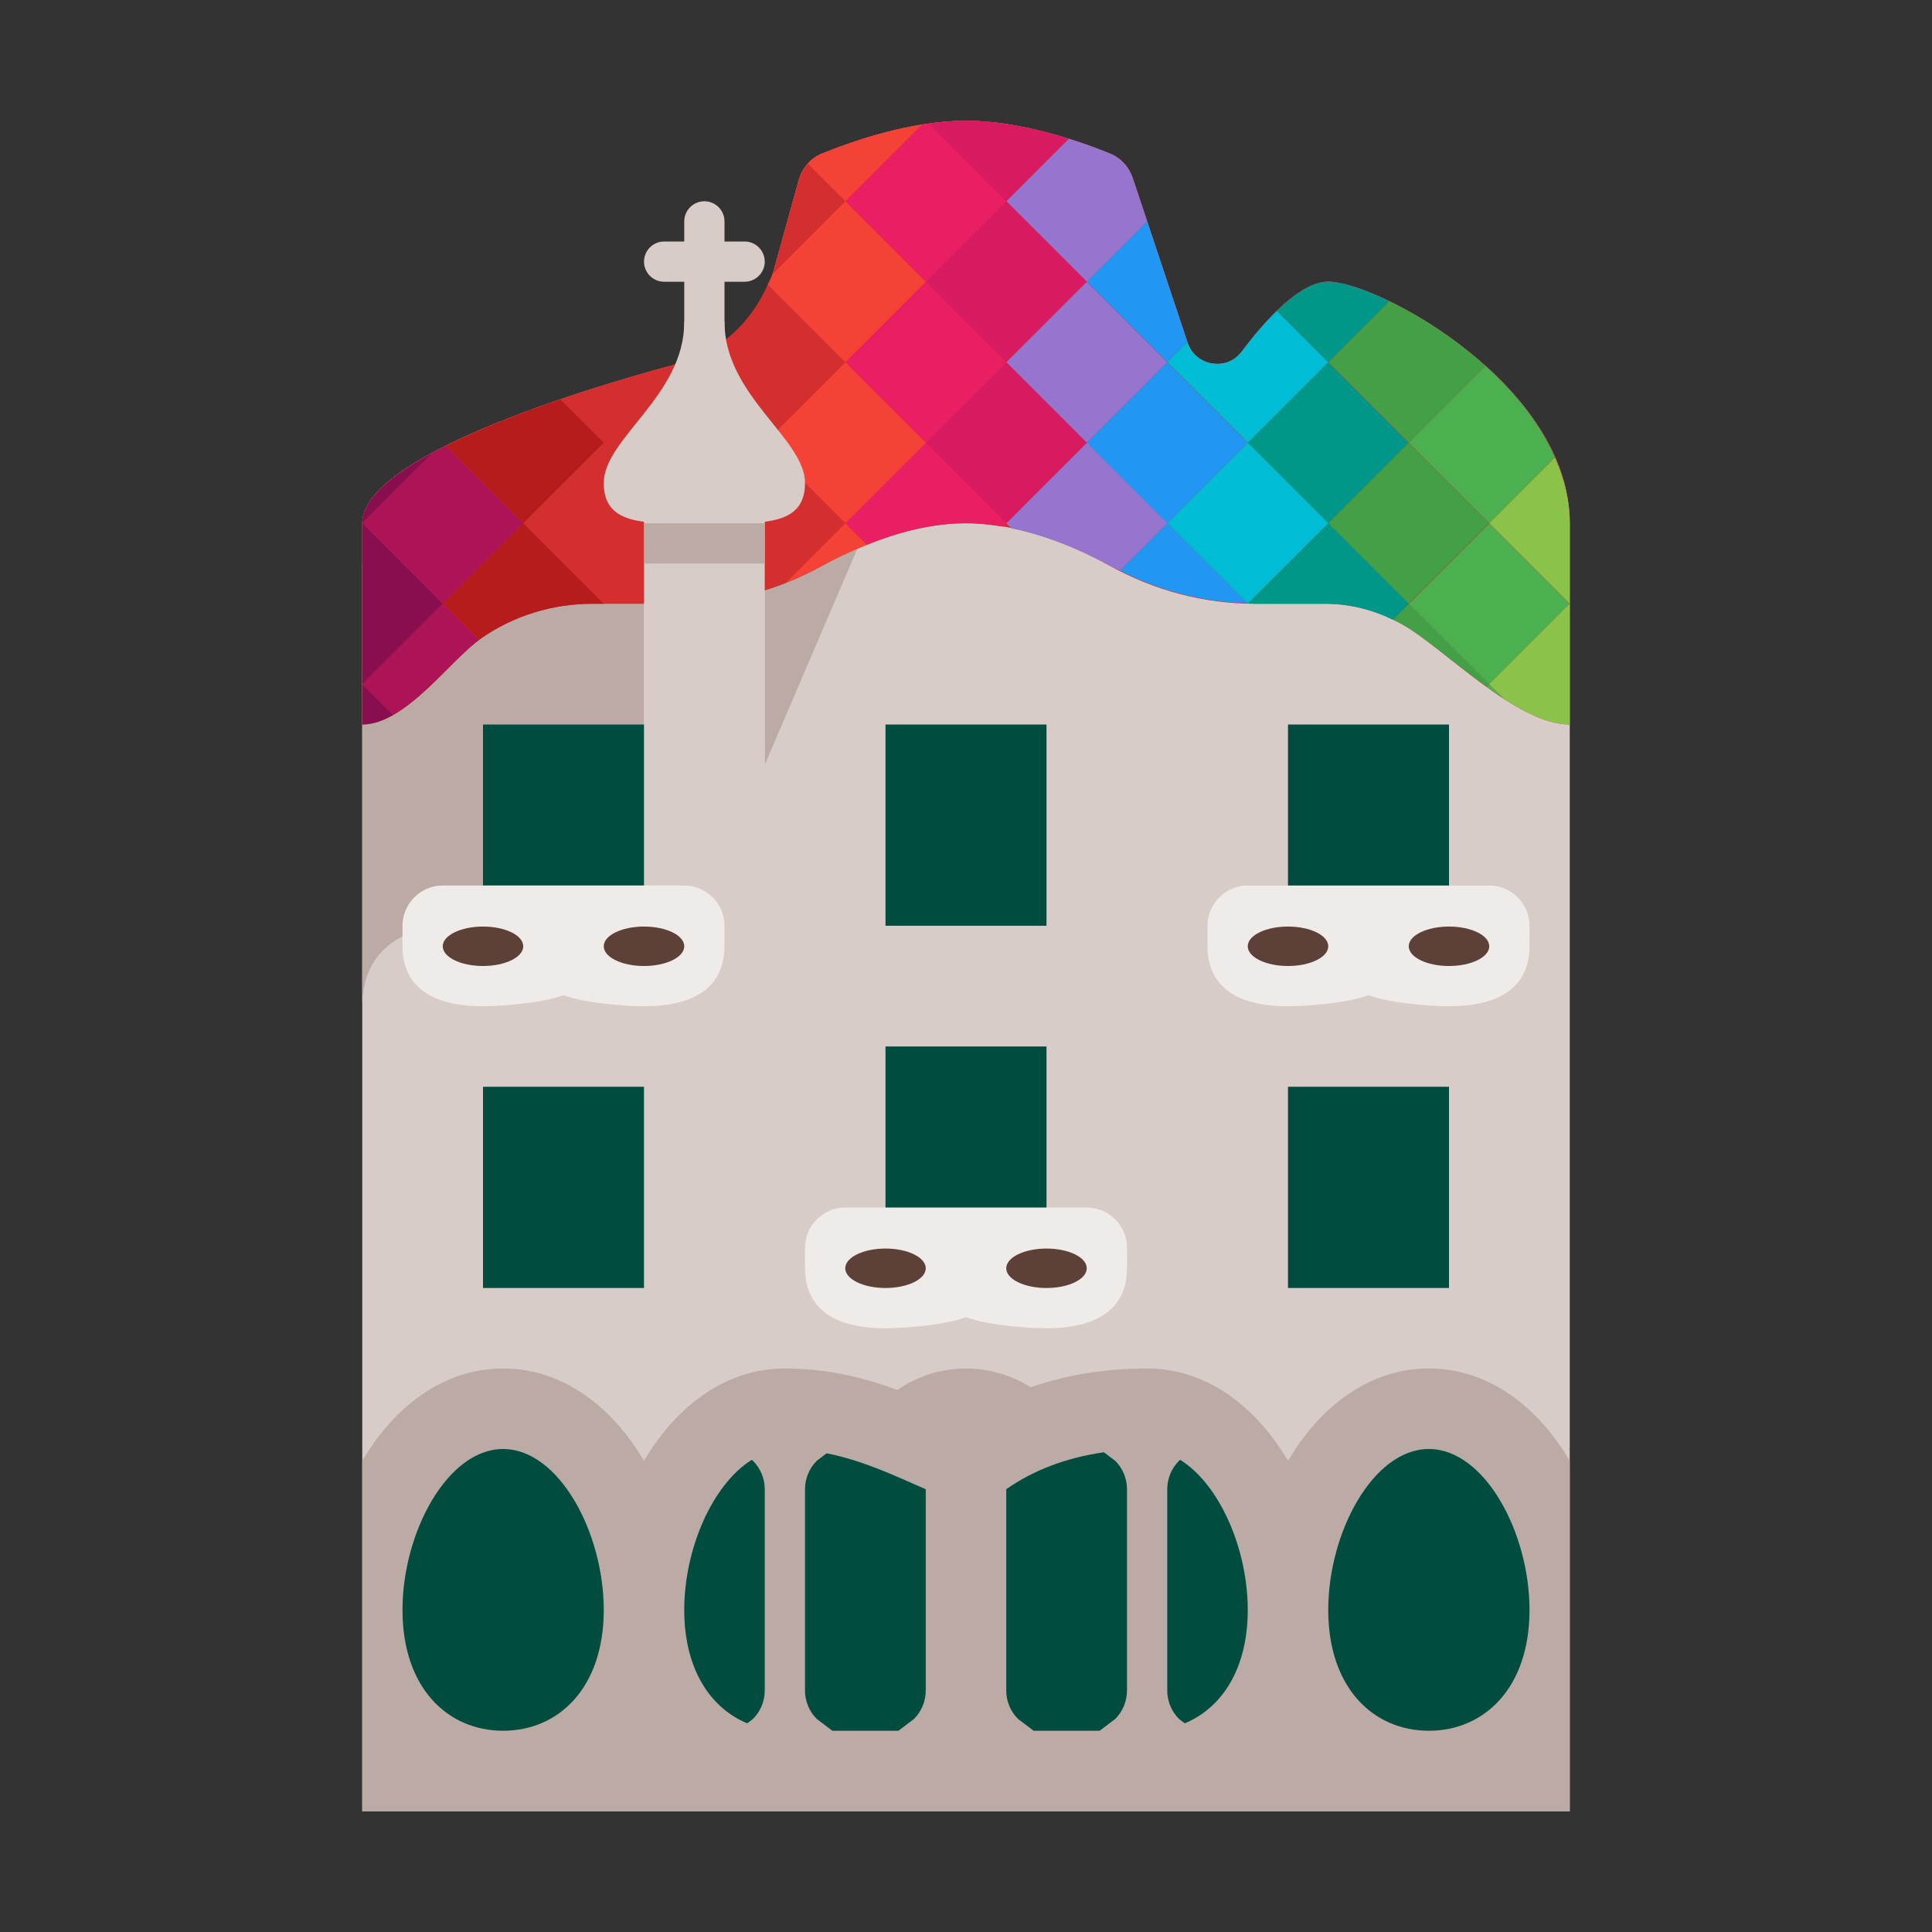 <?xml version="1.0" encoding="iso-8859-1"?>
<!-- Generator: Adobe Illustrator 19.1.1, SVG Export Plug-In . SVG Version: 6.00 Build 0)  -->
<svg version="1.1"  xmlns="http://www.w3.org/2000/svg" xmlns:xlink="http://www.w3.org/1999/xlink" x="0px" y="0px"
	 viewBox="0 0 48 48" style="enable-background:new 0 0 48 48;" xml:space="preserve">
<rect x="0" y="0" width="48" height="48" fill="#333333" stroke="none"/>
<path style="fill:#D7CCC8;" d="M39,45H9c0,0,0-28.833,0-32c0-2,8-4,8-4c1.039-0.346,1.854-1.161,2.2-2.2l0.659-2.377
	c0.092-0.275,0.294-0.497,0.562-0.606C21.126,3.528,22.607,3,24,3s2.874,0.528,3.58,0.817c0.268,0.11,0.47,0.332,0.562,0.606
	l1.363,4.089c0.195,0.586,0.972,0.721,1.343,0.227C31.464,7.918,32.308,7,33,7c1.25,0,6,2.583,6,6S39,45,39,45z"/>
<path style="fill:#BCAAA4;" d="M39,36.294C39,41.242,39,45,39,45H9c0,0,0-3.759,0-8.706C9.792,34.953,11.009,34,12.5,34
	s2.708,0.953,3.5,2.294C16.792,34.953,18.009,34,19.5,34c1.078,0,1.998,0.24,2.794,0.533C22.779,34.197,23.367,34,24,34
	c0.591,0,1.142,0.172,1.607,0.467C26.49,34.159,27.466,34,28.5,34c1.491,0,2.708,0.953,3.5,2.294C32.792,34.953,34.009,34,35.5,34
	S38.208,34.953,39,36.294z M9,25c0-1.963,2-2,2-2h5v-9H9V25z M19,14v5l3-7L19,14z"/>
<path style="fill:#D32F2F;" d="M39,18c-1.333,0-3.111-1.889-4.148-2.481C34.265,15.183,33.603,15,32.928,15h-1.76
	c-1.258,0-2.489-0.33-3.589-0.94C26.642,13.541,25.343,13,24,13c-1.343,0-2.642,0.541-3.579,1.06C19.321,14.67,18.09,15,16.832,15
	h-2.11c-0.996,0-1.969,0.298-2.783,0.871C11.173,16.41,10.086,18,9,18c0,0,0-1.833,0-5c0-2,8-4,8-4c1.039-0.346,1.854-1.161,2.2-2.2
	l0.659-2.377c0.092-0.275,0.294-0.497,0.562-0.606C21.126,3.528,22.607,3,24,3s2.874,0.528,3.58,0.817
	c0.268,0.11,0.47,0.332,0.562,0.606l1.363,4.089c0.195,0.586,0.972,0.721,1.343,0.227C31.464,7.918,32.308,7,33,7
	c1.25,0,6,2.583,6,6S39,18,39,18z"/>
<g>
	<g>
		<path style="fill:#4CAF50;" d="M37.362,17.362L37,17l-0.065,0.065C37.077,17.167,37.219,17.269,37.362,17.362z"/>
		
			<rect x="35.586" y="13.586" transform="matrix(-0.707 -0.707 0.707 -0.707 52.556 51.77)" style="fill:#4CAF50;" width="2.828" height="2.828"/>
		<path style="fill:#4CAF50;" d="M36.907,9.093L35,11l2,2l1.632-1.632C38.255,10.511,37.627,9.739,36.907,9.093z"/>
	</g>
	<g>
		<path style="fill:#8BC34A;" d="M37.362,17.362C37.929,17.73,38.496,18,39,18c0,0,0-0.97,0-3l-2,2L37.362,17.362z"/>
		<path style="fill:#8BC34A;" d="M38.632,11.368L37,13l2,2c0-0.582,0-1.238,0-2C39,12.429,38.859,11.884,38.632,11.368z"/>
	</g>
	<g>
		
			<rect x="33.586" y="11.586" transform="matrix(0.707 -0.707 0.707 0.707 1.059 28.556)" style="fill:#43A047;" width="2.828" height="2.828"/>
		<path style="fill:#43A047;" d="M34.516,7.484L33,9l2,2l1.907-1.907C36.133,8.397,35.264,7.845,34.516,7.484z"/>
		<path style="fill:#43A047;" d="M34.852,15.518c0.546,0.312,1.299,0.98,2.083,1.547L37,17l-2-2l-0.397,0.397
			C34.687,15.437,34.771,15.473,34.852,15.518z"/>
	</g>
	<g>
		<path style="fill:#009688;" d="M33,7c-0.399,0-0.848,0.309-1.275,0.725L33,9l1.516-1.516C33.874,7.173,33.321,7,33,7z"/>
		<path style="fill:#009688;" d="M35,15l-2-2l-1.99,1.99c0.053,0.001,0.105,0.01,0.158,0.01h1.76c0.583,0,1.153,0.144,1.676,0.397
			L35,15z"/>
		
			<rect x="31.586" y="9.586" transform="matrix(0.707 -0.707 0.707 0.707 1.887 26.556)" style="fill:#009688;" width="2.828" height="2.828"/>
	</g>
	<g>
		<path style="fill:#2196F3;" d="M30.988,14.988L29,13l-1.177,1.177C28.808,14.678,29.884,14.961,30.988,14.988z"/>
		<polygon style="fill:#2196F3;" points="28.5,5.5 27,7 29,9 29.5,8.5 		"/>
		
			<rect x="27.586" y="9.586" transform="matrix(0.707 -0.707 0.707 0.707 0.716 23.728)" style="fill:#2196F3;" width="2.828" height="2.828"/>
	</g>
	<g>
		<path style="fill:#00BCD4;" d="M31.725,7.725c-0.314,0.305-0.617,0.667-0.878,1.014c-0.371,0.494-1.148,0.359-1.343-0.227
			L29.5,8.5L29,9l2,2l2-2L31.725,7.725z"/>
		<path style="fill:#00BCD4;" d="M33,13l-2-2l-2,2l1.988,1.988c0.007,0,0.015,0.001,0.022,0.001L33,13z"/>
	</g>
	<g>
		<path style="fill:#9575CD;" d="M28.141,4.423c-0.091-0.275-0.294-0.497-0.562-0.606c-0.254-0.104-0.612-0.239-1.027-0.369L25,5
			l2,2l1.5-1.5L28.141,4.423z"/>
		
			<rect x="25.586" y="7.586" transform="matrix(0.707 -0.707 0.707 0.707 1.544 21.728)" style="fill:#9575CD;" width="2.828" height="2.828"/>
		<path style="fill:#9575CD;" d="M27,11l-2,2l0.126,0.126c0.924,0.188,1.782,0.562,2.452,0.934c0.079,0.044,0.164,0.076,0.245,0.117
			L29,13L27,11z"/>
	</g>
	<g>
		
			<rect x="23.586" y="9.586" transform="matrix(-0.707 0.707 -0.707 -0.707 50.456 1.101)" style="fill:#D81B60;" width="2.828" height="2.828"/>
		<path style="fill:#D81B60;" d="M24,3c-0.308,0-0.62,0.029-0.928,0.072L25,5l1.553-1.553C25.815,3.216,24.891,3,24,3z"/>
		
			<rect x="23.586" y="5.586" transform="matrix(-0.707 0.707 -0.707 -0.707 47.627 -5.728)" style="fill:#D81B60;" width="2.828" height="2.828"/>
	</g>
	<g>
		<path style="fill:#E91E63;" d="M21.538,13.538C22.286,13.236,23.128,13,24,13c0.309,0,0.614,0.035,0.915,0.085L25,13l-2-2l-2,2
			L21.538,13.538z"/>
		
			<rect x="21.586" y="7.586" transform="matrix(-0.707 0.707 -0.707 -0.707 45.627 -0.899)" style="fill:#E91E63;" width="2.828" height="2.828"/>
		<path style="fill:#E91E63;" d="M23.072,3.072c-0.056,0.008-0.112,0.015-0.168,0.024L21,5l2,2l2-2L23.072,3.072z"/>
	</g>
	<g>
		
			<rect x="19.586" y="9.586" transform="matrix(-0.707 0.707 -0.707 -0.707 43.627 3.929)" style="fill:#F44336;" width="2.828" height="2.828"/>
		<path style="fill:#F44336;" d="M20.421,14.06c0.329-0.182,0.713-0.359,1.117-0.522L21,13l-1.483,1.483
			C19.826,14.361,20.129,14.222,20.421,14.06z"/>
		<path style="fill:#F44336;" d="M20.42,3.817c-0.138,0.056-0.256,0.143-0.353,0.251L21,5l1.904-1.904
			C21.885,3.261,20.941,3.604,20.42,3.817z"/>
		<path style="fill:#F44336;" d="M19.072,7.072L21,9l2-2l-2-2l-1.8,1.8C19.168,6.896,19.112,6.98,19.072,7.072z"/>
	</g>
	<g>
		<path style="fill:#D32F2F;" d="M21,9l-1.928-1.928C18.681,7.975,17.942,8.686,17,9l2,2L21,9z"/>
		<path style="fill:#D32F2F;" d="M15,11l2-2c0,0-1.43,0.359-3.078,0.922L15,11z"/>
		<path style="fill:#D32F2F;" d="M21,5l-0.932-0.932c-0.092,0.102-0.164,0.222-0.209,0.355L19.2,6.8l0,0L21,5z"/>
		
			<rect x="13.586" y="11.586" transform="matrix(-0.707 -0.707 0.707 -0.707 16.414 32.799)" style="fill:#D32F2F;" width="2.828" height="2.828"/>
		<path style="fill:#D32F2F;" d="M18.741,14.741c0.263-0.072,0.522-0.158,0.777-0.258L21,13l-2-2l-2,2L18.741,14.741z"/>
	</g>
	<g>
		<path style="fill:#B71C1C;" d="M11,15l0.901,0.901c0.012-0.009,0.026-0.022,0.037-0.031C12.753,15.298,13.726,15,14.722,15H15
			l-2-2L11,15z"/>
		<path style="fill:#B71C1C;" d="M13.922,9.922c-0.955,0.326-1.975,0.72-2.844,1.156L13,13l2-2L13.922,9.922z"/>
	</g>
	<g>
		<path style="fill:#AD1457;" d="M11.077,11.077c-0.108,0.054-0.216,0.108-0.319,0.164L9,13l2,2l2-2L11.077,11.077z"/>
		<path style="fill:#AD1457;" d="M9.764,17.764c0.8-0.452,1.556-1.435,2.137-1.863L11,15l-2,2L9.764,17.764z"/>
	</g>
</g>
<g>
	<path style="fill:#880E4F;" d="M9,13l1.759-1.759C9.738,11.791,9,12.395,9,13z"/>
	<path style="fill:#880E4F;" d="M11,15l-2-2c0,1.802,0,3.154,0,4L11,15z"/>
	<path style="fill:#880E4F;" d="M9.764,17.764L9,17c0,0.641,0,1,0,1C9.256,18,9.512,17.907,9.764,17.764z"/>
</g>
<g>
	<rect x="16" y="11" style="fill:#D7CCC8;" width="3" height="11"/>
	<path style="fill:#D7CCC8;" d="M18,8c0,1.833,2,2.895,2,4s-1.119,1-2.5,1S15,13.105,15,12s2-2.167,2-4H18z"/>
	<path style="fill:#D7CCC8;" d="M17.5,11L17.5,11c-0.275,0-0.5-0.225-0.5-0.5v-5C17,5.225,17.225,5,17.5,5l0,0
		C17.775,5,18,5.225,18,5.5v5C18,10.775,17.775,11,17.5,11z"/>
	<path style="fill:#D7CCC8;" d="M18.5,7h-2C16.225,7,16,6.775,16,6.5v0C16,6.225,16.225,6,16.5,6h2C18.775,6,19,6.225,19,6.5v0
		C19,6.775,18.775,7,18.5,7z"/>
</g>
<rect x="16" y="13" style="fill:#BCAAA4;" width="3" height="1"/>
<path style="fill:#004D40;" d="M12.5,43c-1.381,0-2.5-1.067-2.5-3s1.119-4,2.5-4s2.5,2.067,2.5,4S13.881,43,12.5,43z M32,23h4v-5h-4
	V23z M12,23h4v-5h-4V23z M22,23h4v-5h-4V23z M12,32h4v-5h-4V32z M32,32h4v-5h-4V32z M38,40c0-1.933-1.119-4-2.5-4S33,38.067,33,40
	s1.119,3,2.5,3S38,41.933,38,40z M28,42v-5c0-0.265-0.105-0.52-0.293-0.707l-0.281-0.212C26.493,36.216,25.667,36.528,25,37v5
	c0,0.265,0.105,0.52,0.293,0.707L25.68,43h1.641l0.387-0.293C27.895,42.52,28,42.265,28,42z M23,42v-5
	c-0.772-0.336-1.555-0.714-2.462-0.893l-0.245,0.186C20.105,36.48,20,36.735,20,37v5c0,0.265,0.105,0.52,0.293,0.707L20.68,43h1.641
	l0.387-0.293C22.895,42.52,23,42.265,23,42z M18.565,42.815l0.142-0.108C18.895,42.52,19,42.265,19,42v-5
	c0-0.265-0.105-0.52-0.293-0.707l-0.03-0.023C17.703,36.879,17,38.473,17,40C17,41.469,17.648,42.435,18.565,42.815z M29.323,36.27
	l-0.03,0.023C29.105,36.48,29,36.735,29,37v5c0,0.265,0.105,0.52,0.293,0.707l0.142,0.108C30.352,42.435,31,41.469,31,40
	C31,38.473,30.297,36.879,29.323,36.27z M22,31h4v-5h-4V31z"/>
<path style="fill:#EFEBE9;" d="M18,23.51c0,0.863-0.551,1.49-2,1.49c-0.579,0-1.59-0.104-2-0.279C13.59,24.896,12.579,25,12,25
	c-1.449,0-2-0.627-2-1.49c0-0.1,0-0.432,0-0.51c0-0.55,0.45-1,1-1h6c0.55,0,1,0.45,1,1C18,23.078,18,23.409,18,23.51z M28,31
	c0-0.55-0.45-1-1-1h-6c-0.55,0-1,0.45-1,1c0,0.078,0,0.409,0,0.51c0,0.863,0.551,1.49,2,1.49c0.579,0,1.59-0.104,2-0.279
	C24.41,32.896,25.421,33,26,33c1.449,0,2-0.627,2-1.49C28,31.409,28,31.078,28,31z M38,23c0-0.55-0.45-1-1-1h-6c-0.55,0-1,0.45-1,1
	c0,0.078,0,0.409,0,0.51c0,0.863,0.551,1.49,2,1.49c0.579,0,1.59-0.104,2-0.279C34.41,24.896,35.421,25,36,25
	c1.449,0,2-0.627,2-1.49C38,23.409,38,23.078,38,23z"/>
<path style="fill:#5D4037;" d="M17,23.51c0,0.271-0.448,0.49-1,0.49c-0.552,0-1-0.219-1-0.49c0-0.271,0.448-0.49,1-0.49
	C16.552,23.02,17,23.239,17,23.51z M12,23.02c-0.552,0-1,0.219-1,0.49c0,0.271,0.448,0.49,1,0.49s1-0.219,1-0.49
	C13,23.239,12.552,23.02,12,23.02z M27,31.51c0,0.271-0.448,0.49-1,0.49s-1-0.219-1-0.49c0-0.271,0.448-0.49,1-0.49
	S27,31.239,27,31.51z M22,31.02c-0.552,0-1,0.219-1,0.49c0,0.271,0.448,0.49,1,0.49s1-0.219,1-0.49C23,31.239,22.552,31.02,22,31.02
	z M37,23.51c0,0.271-0.448,0.49-1,0.49s-1-0.219-1-0.49c0-0.271,0.448-0.49,1-0.49S37,23.239,37,23.51z M32,23.02
	c-0.552,0-1,0.219-1,0.49c0,0.271,0.448,0.49,1,0.49s1-0.219,1-0.49C33,23.239,32.552,23.02,32,23.02z"/>
</svg>
